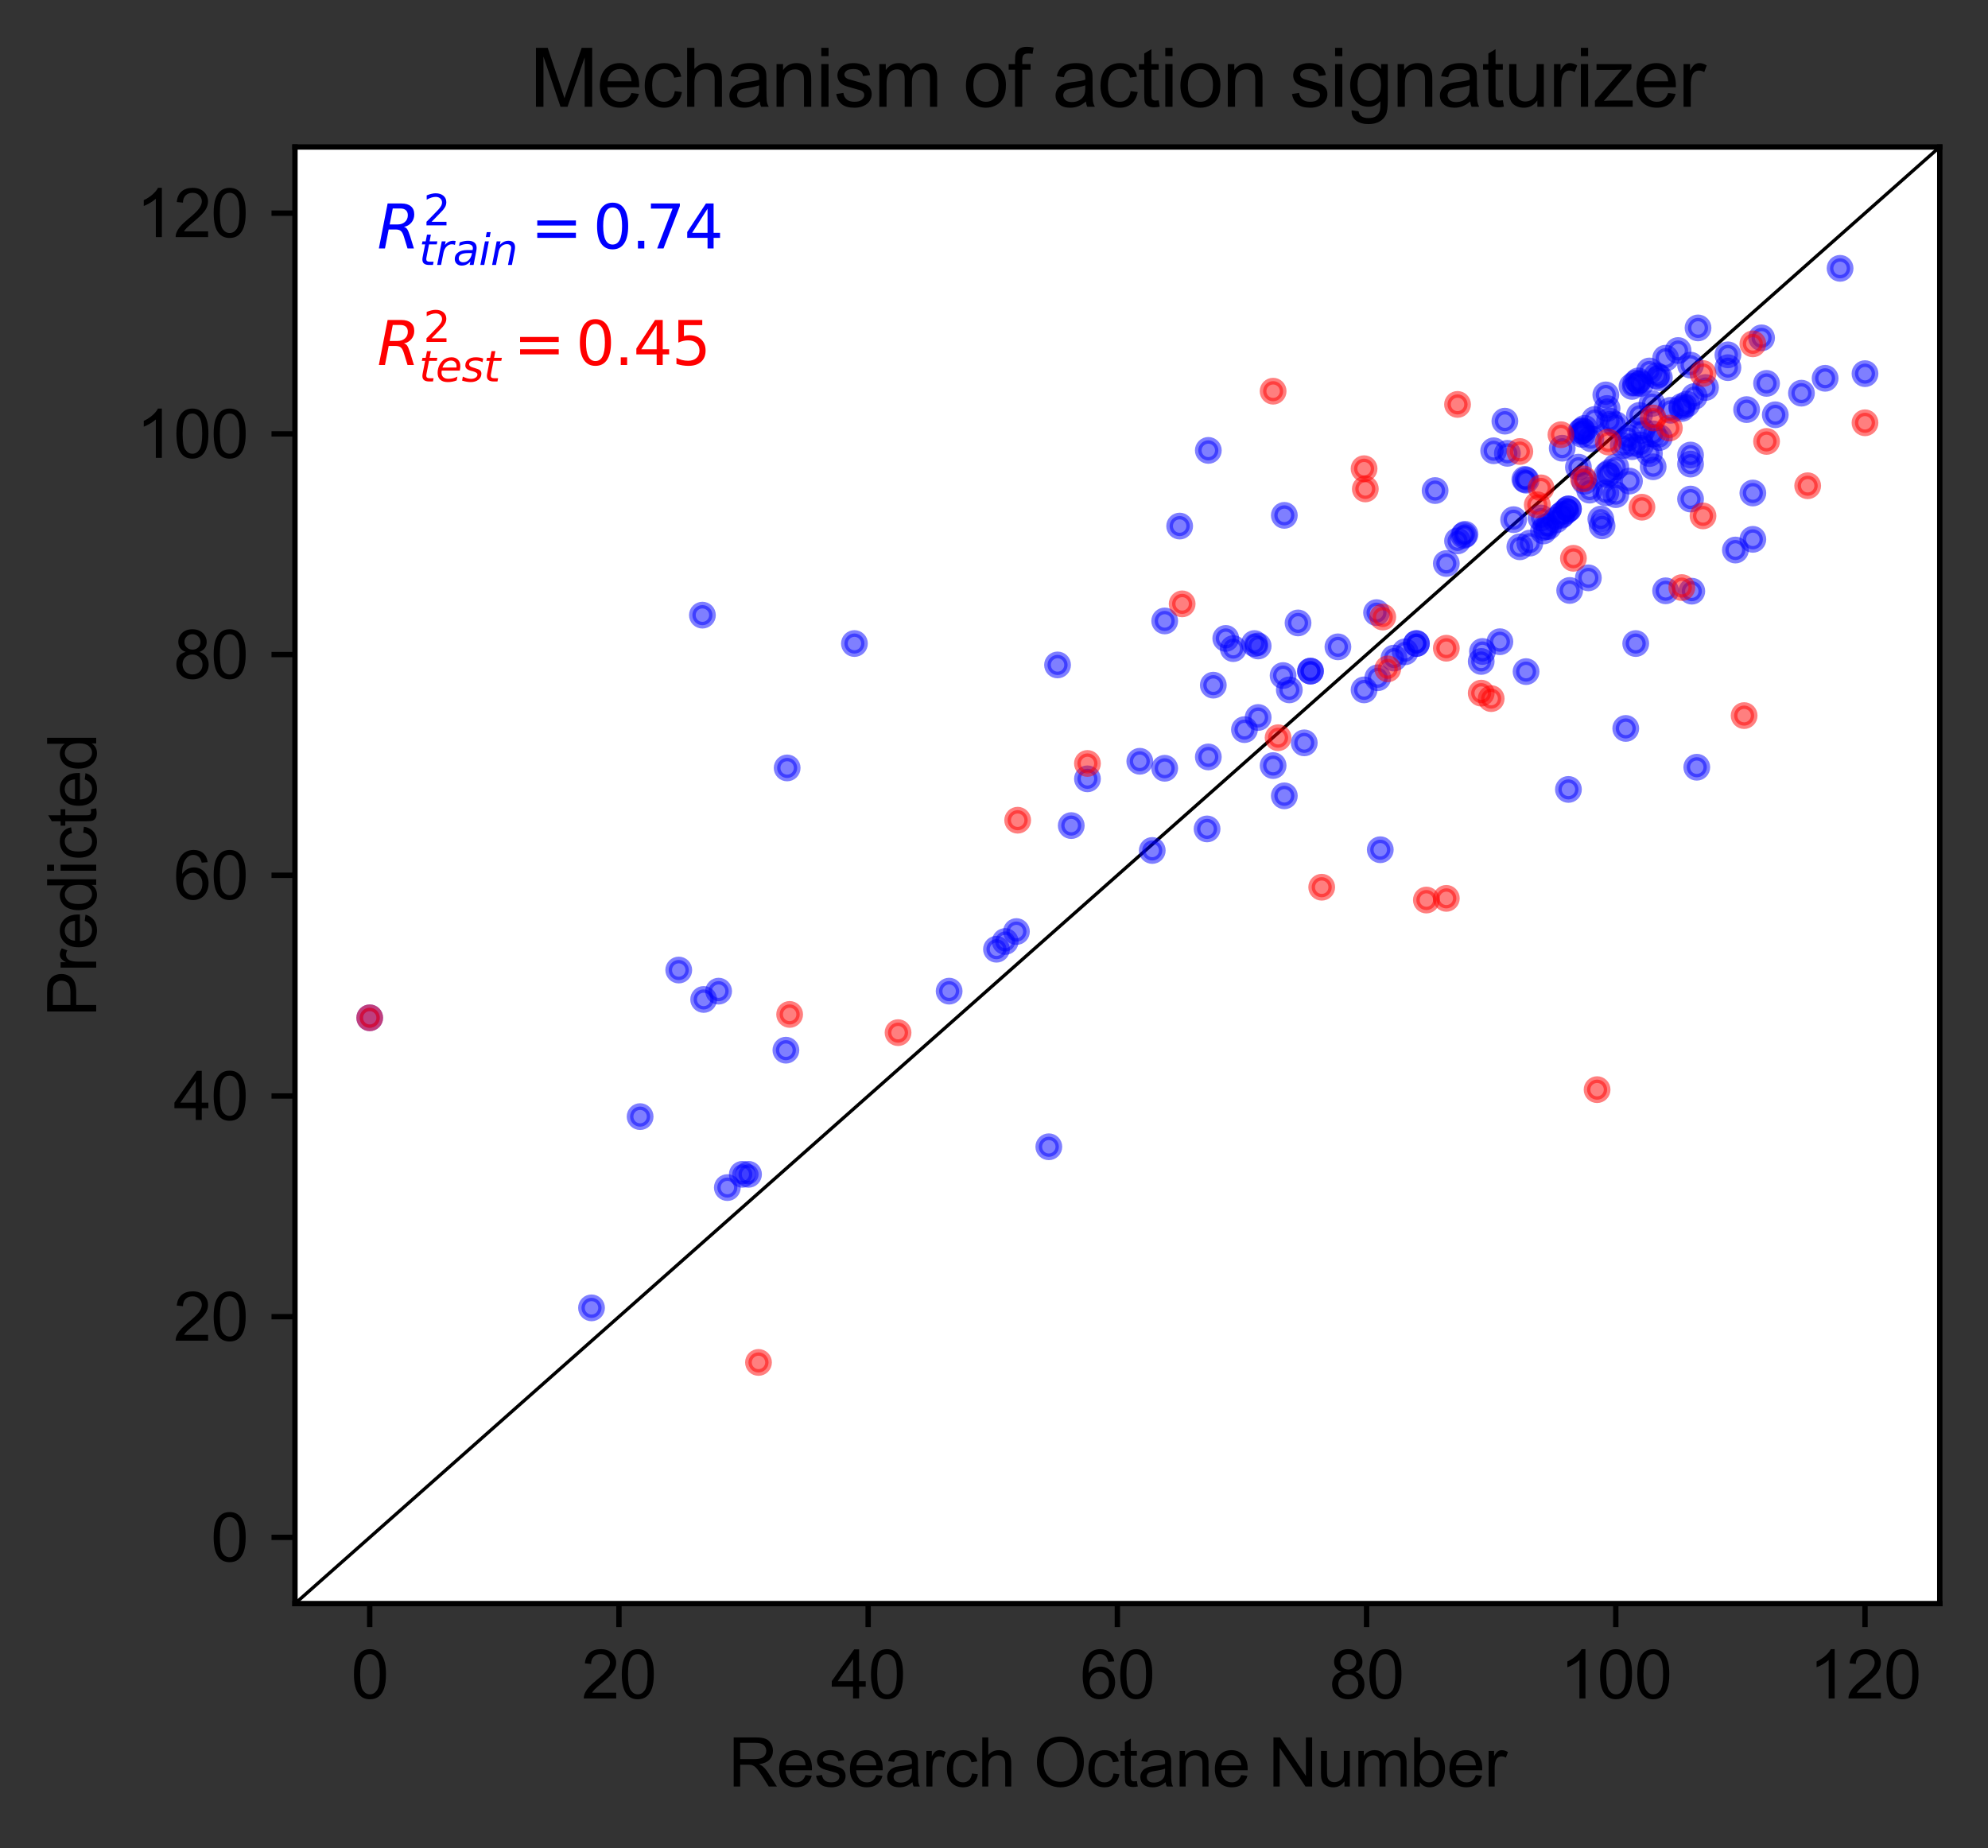 <?xml version="1.0" encoding="utf-8" standalone="no"?>
<!DOCTYPE svg PUBLIC "-//W3C//DTD SVG 1.1//EN"
  "http://www.w3.org/Graphics/SVG/1.1/DTD/svg11.dtd">
<svg height="275.866pt" version="1.1" viewBox="0 0 296.748 275.866" width="296.748pt" xmlns="http://www.w3.org/2000/svg" xmlns:xlink="http://www.w3.org/1999/xlink">
 <rect x="0" y="0" width="296.748" height="275.866" fill="#333333" stroke="none"/>
 <defs>
  <style type="text/css">*{stroke-linecap:butt;stroke-linejoin:round;}</style>
 </defs>
 <g id="figure_1">
  <g id="patch_1">
   <path d="M 0 275.866 
L 296.748 275.866 
L 296.748 0 
L 0 0 
z
" style="fill:none;"/>
  </g>
  <g id="axes_1">
   <g id="patch_2">
    <path d="M 44.028 239.376 
L 289.548 239.376 
L 289.548 21.936 
L 44.028 21.936 
z
" style="fill:#ffffff;"/>
   </g>
   <g id="matplotlib.axis_1">
    <g id="xtick_1">
     <g id="line2d_1">
      <defs>
       <path d="M 0 0 
L 0 3.5 
" id="mc4f74ea722" style="stroke:#000000;stroke-width:0.8;"/>
      </defs>
      <g>
       <use style="stroke:#000000;stroke-width:0.8;" x="55.188" xlink:href="#mc4f74ea722" y="239.376"/>
      </g>
     </g>
     <g id="text_1">
      <!-- 0 -->
      <g transform="translate(52.408 253.533)scale(0.1 -0.1)">
       <defs>
        <path d="M 266 2259 
Q 266 3072 433 3567 
Q 600 4063 929 4331 
Q 1259 4600 1759 4600 
Q 2128 4600 2406 4451 
Q 2684 4303 2865 4023 
Q 3047 3744 3150 3342 
Q 3253 2941 3253 2259 
Q 3253 1453 3087 958 
Q 2922 463 2592 192 
Q 2263 -78 1759 -78 
Q 1097 -78 719 397 
Q 266 969 266 2259 
z
M 844 2259 
Q 844 1131 1108 757 
Q 1372 384 1759 384 
Q 2147 384 2411 759 
Q 2675 1134 2675 2259 
Q 2675 3391 2411 3762 
Q 2147 4134 1753 4134 
Q 1366 4134 1134 3806 
Q 844 3388 844 2259 
z
" id="ArialMT-30" transform="scale(0.016)"/>
       </defs>
       <use xlink:href="#ArialMT-30"/>
      </g>
     </g>
    </g>
    <g id="xtick_2">
     <g id="line2d_2">
      <g>
       <use style="stroke:#000000;stroke-width:0.8;" x="92.388" xlink:href="#mc4f74ea722" y="239.376"/>
      </g>
     </g>
     <g id="text_2">
      <!-- 20 -->
      <g transform="translate(86.827 253.533)scale(0.1 -0.1)">
       <defs>
        <path d="M 3222 541 
L 3222 0 
L 194 0 
Q 188 203 259 391 
Q 375 700 629 1000 
Q 884 1300 1366 1694 
Q 2113 2306 2375 2664 
Q 2638 3022 2638 3341 
Q 2638 3675 2398 3904 
Q 2159 4134 1775 4134 
Q 1369 4134 1125 3890 
Q 881 3647 878 3216 
L 300 3275 
Q 359 3922 746 4261 
Q 1134 4600 1788 4600 
Q 2447 4600 2831 4234 
Q 3216 3869 3216 3328 
Q 3216 3053 3103 2787 
Q 2991 2522 2730 2228 
Q 2469 1934 1863 1422 
Q 1356 997 1212 845 
Q 1069 694 975 541 
L 3222 541 
z
" id="ArialMT-32" transform="scale(0.016)"/>
       </defs>
       <use xlink:href="#ArialMT-32"/>
       <use x="55.615" xlink:href="#ArialMT-30"/>
      </g>
     </g>
    </g>
    <g id="xtick_3">
     <g id="line2d_3">
      <g>
       <use style="stroke:#000000;stroke-width:0.8;" x="129.588" xlink:href="#mc4f74ea722" y="239.376"/>
      </g>
     </g>
     <g id="text_3">
      <!-- 40 -->
      <g transform="translate(124.027 253.533)scale(0.1 -0.1)">
       <defs>
        <path d="M 2069 0 
L 2069 1097 
L 81 1097 
L 81 1613 
L 2172 4581 
L 2631 4581 
L 2631 1613 
L 3250 1613 
L 3250 1097 
L 2631 1097 
L 2631 0 
L 2069 0 
z
M 2069 1613 
L 2069 3678 
L 634 1613 
L 2069 1613 
z
" id="ArialMT-34" transform="scale(0.016)"/>
       </defs>
       <use xlink:href="#ArialMT-34"/>
       <use x="55.615" xlink:href="#ArialMT-30"/>
      </g>
     </g>
    </g>
    <g id="xtick_4">
     <g id="line2d_4">
      <g>
       <use style="stroke:#000000;stroke-width:0.8;" x="166.788" xlink:href="#mc4f74ea722" y="239.376"/>
      </g>
     </g>
     <g id="text_4">
      <!-- 60 -->
      <g transform="translate(161.227 253.533)scale(0.1 -0.1)">
       <defs>
        <path d="M 3184 3459 
L 2625 3416 
Q 2550 3747 2413 3897 
Q 2184 4138 1850 4138 
Q 1581 4138 1378 3988 
Q 1113 3794 959 3422 
Q 806 3050 800 2363 
Q 1003 2672 1297 2822 
Q 1591 2972 1913 2972 
Q 2475 2972 2870 2558 
Q 3266 2144 3266 1488 
Q 3266 1056 3080 686 
Q 2894 316 2569 119 
Q 2244 -78 1831 -78 
Q 1128 -78 684 439 
Q 241 956 241 2144 
Q 241 3472 731 4075 
Q 1159 4600 1884 4600 
Q 2425 4600 2770 4297 
Q 3116 3994 3184 3459 
z
M 888 1484 
Q 888 1194 1011 928 
Q 1134 663 1356 523 
Q 1578 384 1822 384 
Q 2178 384 2434 671 
Q 2691 959 2691 1453 
Q 2691 1928 2437 2201 
Q 2184 2475 1800 2475 
Q 1419 2475 1153 2201 
Q 888 1928 888 1484 
z
" id="ArialMT-36" transform="scale(0.016)"/>
       </defs>
       <use xlink:href="#ArialMT-36"/>
       <use x="55.615" xlink:href="#ArialMT-30"/>
      </g>
     </g>
    </g>
    <g id="xtick_5">
     <g id="line2d_5">
      <g>
       <use style="stroke:#000000;stroke-width:0.8;" x="203.988" xlink:href="#mc4f74ea722" y="239.376"/>
      </g>
     </g>
     <g id="text_5">
      <!-- 80 -->
      <g transform="translate(198.427 253.533)scale(0.1 -0.1)">
       <defs>
        <path d="M 1131 2484 
Q 781 2613 612 2850 
Q 444 3088 444 3419 
Q 444 3919 803 4259 
Q 1163 4600 1759 4600 
Q 2359 4600 2725 4251 
Q 3091 3903 3091 3403 
Q 3091 3084 2923 2848 
Q 2756 2613 2416 2484 
Q 2838 2347 3058 2040 
Q 3278 1734 3278 1309 
Q 3278 722 2862 322 
Q 2447 -78 1769 -78 
Q 1091 -78 675 323 
Q 259 725 259 1325 
Q 259 1772 486 2073 
Q 713 2375 1131 2484 
z
M 1019 3438 
Q 1019 3113 1228 2906 
Q 1438 2700 1772 2700 
Q 2097 2700 2305 2904 
Q 2513 3109 2513 3406 
Q 2513 3716 2298 3927 
Q 2084 4138 1766 4138 
Q 1444 4138 1231 3931 
Q 1019 3725 1019 3438 
z
M 838 1322 
Q 838 1081 952 856 
Q 1066 631 1291 507 
Q 1516 384 1775 384 
Q 2178 384 2440 643 
Q 2703 903 2703 1303 
Q 2703 1709 2433 1975 
Q 2163 2241 1756 2241 
Q 1359 2241 1098 1978 
Q 838 1716 838 1322 
z
" id="ArialMT-38" transform="scale(0.016)"/>
       </defs>
       <use xlink:href="#ArialMT-38"/>
       <use x="55.615" xlink:href="#ArialMT-30"/>
      </g>
     </g>
    </g>
    <g id="xtick_6">
     <g id="line2d_6">
      <g>
       <use style="stroke:#000000;stroke-width:0.8;" x="241.188" xlink:href="#mc4f74ea722" y="239.376"/>
      </g>
     </g>
     <g id="text_6">
      <!-- 100 -->
      <g transform="translate(232.847 253.533)scale(0.1 -0.1)">
       <defs>
        <path d="M 2384 0 
L 1822 0 
L 1822 3584 
Q 1619 3391 1289 3197 
Q 959 3003 697 2906 
L 697 3450 
Q 1169 3672 1522 3987 
Q 1875 4303 2022 4600 
L 2384 4600 
L 2384 0 
z
" id="ArialMT-31" transform="scale(0.016)"/>
       </defs>
       <use xlink:href="#ArialMT-31"/>
       <use x="55.615" xlink:href="#ArialMT-30"/>
       <use x="111.23" xlink:href="#ArialMT-30"/>
      </g>
     </g>
    </g>
    <g id="xtick_7">
     <g id="line2d_7">
      <g>
       <use style="stroke:#000000;stroke-width:0.8;" x="278.388" xlink:href="#mc4f74ea722" y="239.376"/>
      </g>
     </g>
     <g id="text_7">
      <!-- 120 -->
      <g transform="translate(270.047 253.533)scale(0.1 -0.1)">
       <use xlink:href="#ArialMT-31"/>
       <use x="55.615" xlink:href="#ArialMT-32"/>
       <use x="111.23" xlink:href="#ArialMT-30"/>
      </g>
     </g>
    </g>
    <g id="text_8">
     <!-- Research Octane Number -->
     <g transform="translate(108.711 266.679)scale(0.1 -0.1)">
      <defs>
       <path d="M 503 0 
L 503 4581 
L 2534 4581 
Q 3147 4581 3465 4457 
Q 3784 4334 3975 4021 
Q 4166 3709 4166 3331 
Q 4166 2844 3850 2509 
Q 3534 2175 2875 2084 
Q 3116 1969 3241 1856 
Q 3506 1613 3744 1247 
L 4541 0 
L 3778 0 
L 3172 953 
Q 2906 1366 2734 1584 
Q 2563 1803 2427 1890 
Q 2291 1978 2150 2013 
Q 2047 2034 1813 2034 
L 1109 2034 
L 1109 0 
L 503 0 
z
M 1109 2559 
L 2413 2559 
Q 2828 2559 3062 2645 
Q 3297 2731 3419 2920 
Q 3541 3109 3541 3331 
Q 3541 3656 3305 3865 
Q 3069 4075 2559 4075 
L 1109 4075 
L 1109 2559 
z
" id="ArialMT-52" transform="scale(0.016)"/>
       <path d="M 2694 1069 
L 3275 997 
Q 3138 488 2766 206 
Q 2394 -75 1816 -75 
Q 1088 -75 661 373 
Q 234 822 234 1631 
Q 234 2469 665 2931 
Q 1097 3394 1784 3394 
Q 2450 3394 2872 2941 
Q 3294 2488 3294 1666 
Q 3294 1616 3291 1516 
L 816 1516 
Q 847 969 1125 678 
Q 1403 388 1819 388 
Q 2128 388 2347 550 
Q 2566 713 2694 1069 
z
M 847 1978 
L 2700 1978 
Q 2663 2397 2488 2606 
Q 2219 2931 1791 2931 
Q 1403 2931 1139 2672 
Q 875 2413 847 1978 
z
" id="ArialMT-65" transform="scale(0.016)"/>
       <path d="M 197 991 
L 753 1078 
Q 800 744 1014 566 
Q 1228 388 1613 388 
Q 2000 388 2187 545 
Q 2375 703 2375 916 
Q 2375 1106 2209 1216 
Q 2094 1291 1634 1406 
Q 1016 1563 777 1677 
Q 538 1791 414 1992 
Q 291 2194 291 2438 
Q 291 2659 392 2848 
Q 494 3038 669 3163 
Q 800 3259 1026 3326 
Q 1253 3394 1513 3394 
Q 1903 3394 2198 3281 
Q 2494 3169 2634 2976 
Q 2775 2784 2828 2463 
L 2278 2388 
Q 2241 2644 2061 2787 
Q 1881 2931 1553 2931 
Q 1166 2931 1000 2803 
Q 834 2675 834 2503 
Q 834 2394 903 2306 
Q 972 2216 1119 2156 
Q 1203 2125 1616 2013 
Q 2213 1853 2448 1751 
Q 2684 1650 2818 1456 
Q 2953 1263 2953 975 
Q 2953 694 2789 445 
Q 2625 197 2315 61 
Q 2006 -75 1616 -75 
Q 969 -75 630 194 
Q 291 463 197 991 
z
" id="ArialMT-73" transform="scale(0.016)"/>
       <path d="M 2588 409 
Q 2275 144 1986 34 
Q 1697 -75 1366 -75 
Q 819 -75 525 192 
Q 231 459 231 875 
Q 231 1119 342 1320 
Q 453 1522 633 1644 
Q 813 1766 1038 1828 
Q 1203 1872 1538 1913 
Q 2219 1994 2541 2106 
Q 2544 2222 2544 2253 
Q 2544 2597 2384 2738 
Q 2169 2928 1744 2928 
Q 1347 2928 1158 2789 
Q 969 2650 878 2297 
L 328 2372 
Q 403 2725 575 2942 
Q 747 3159 1072 3276 
Q 1397 3394 1825 3394 
Q 2250 3394 2515 3294 
Q 2781 3194 2906 3042 
Q 3031 2891 3081 2659 
Q 3109 2516 3109 2141 
L 3109 1391 
Q 3109 606 3145 398 
Q 3181 191 3288 0 
L 2700 0 
Q 2613 175 2588 409 
z
M 2541 1666 
Q 2234 1541 1622 1453 
Q 1275 1403 1131 1340 
Q 988 1278 909 1158 
Q 831 1038 831 891 
Q 831 666 1001 516 
Q 1172 366 1500 366 
Q 1825 366 2078 508 
Q 2331 650 2450 897 
Q 2541 1088 2541 1459 
L 2541 1666 
z
" id="ArialMT-61" transform="scale(0.016)"/>
       <path d="M 416 0 
L 416 3319 
L 922 3319 
L 922 2816 
Q 1116 3169 1280 3281 
Q 1444 3394 1641 3394 
Q 1925 3394 2219 3213 
L 2025 2691 
Q 1819 2813 1613 2813 
Q 1428 2813 1281 2702 
Q 1134 2591 1072 2394 
Q 978 2094 978 1738 
L 978 0 
L 416 0 
z
" id="ArialMT-72" transform="scale(0.016)"/>
       <path d="M 2588 1216 
L 3141 1144 
Q 3050 572 2676 248 
Q 2303 -75 1759 -75 
Q 1078 -75 664 370 
Q 250 816 250 1647 
Q 250 2184 428 2587 
Q 606 2991 970 3192 
Q 1334 3394 1763 3394 
Q 2303 3394 2647 3120 
Q 2991 2847 3088 2344 
L 2541 2259 
Q 2463 2594 2264 2762 
Q 2066 2931 1784 2931 
Q 1359 2931 1093 2626 
Q 828 2322 828 1663 
Q 828 994 1084 691 
Q 1341 388 1753 388 
Q 2084 388 2306 591 
Q 2528 794 2588 1216 
z
" id="ArialMT-63" transform="scale(0.016)"/>
       <path d="M 422 0 
L 422 4581 
L 984 4581 
L 984 2938 
Q 1378 3394 1978 3394 
Q 2347 3394 2619 3248 
Q 2891 3103 3008 2847 
Q 3125 2591 3125 2103 
L 3125 0 
L 2563 0 
L 2563 2103 
Q 2563 2525 2380 2717 
Q 2197 2909 1863 2909 
Q 1613 2909 1392 2779 
Q 1172 2650 1078 2428 
Q 984 2206 984 1816 
L 984 0 
L 422 0 
z
" id="ArialMT-68" transform="scale(0.016)"/>
       <path id="ArialMT-20" transform="scale(0.016)"/>
       <path d="M 309 2231 
Q 309 3372 921 4017 
Q 1534 4663 2503 4663 
Q 3138 4663 3647 4359 
Q 4156 4056 4423 3514 
Q 4691 2972 4691 2284 
Q 4691 1588 4409 1038 
Q 4128 488 3612 205 
Q 3097 -78 2500 -78 
Q 1853 -78 1343 234 
Q 834 547 571 1087 
Q 309 1628 309 2231 
z
M 934 2222 
Q 934 1394 1379 917 
Q 1825 441 2497 441 
Q 3181 441 3623 922 
Q 4066 1403 4066 2288 
Q 4066 2847 3877 3264 
Q 3688 3681 3323 3911 
Q 2959 4141 2506 4141 
Q 1863 4141 1398 3698 
Q 934 3256 934 2222 
z
" id="ArialMT-4f" transform="scale(0.016)"/>
       <path d="M 1650 503 
L 1731 6 
Q 1494 -44 1306 -44 
Q 1000 -44 831 53 
Q 663 150 594 308 
Q 525 466 525 972 
L 525 2881 
L 113 2881 
L 113 3319 
L 525 3319 
L 525 4141 
L 1084 4478 
L 1084 3319 
L 1650 3319 
L 1650 2881 
L 1084 2881 
L 1084 941 
Q 1084 700 1114 631 
Q 1144 563 1211 522 
Q 1278 481 1403 481 
Q 1497 481 1650 503 
z
" id="ArialMT-74" transform="scale(0.016)"/>
       <path d="M 422 0 
L 422 3319 
L 928 3319 
L 928 2847 
Q 1294 3394 1984 3394 
Q 2284 3394 2536 3286 
Q 2788 3178 2913 3003 
Q 3038 2828 3088 2588 
Q 3119 2431 3119 2041 
L 3119 0 
L 2556 0 
L 2556 2019 
Q 2556 2363 2490 2533 
Q 2425 2703 2258 2804 
Q 2091 2906 1866 2906 
Q 1506 2906 1245 2678 
Q 984 2450 984 1813 
L 984 0 
L 422 0 
z
" id="ArialMT-6e" transform="scale(0.016)"/>
       <path d="M 488 0 
L 488 4581 
L 1109 4581 
L 3516 984 
L 3516 4581 
L 4097 4581 
L 4097 0 
L 3475 0 
L 1069 3600 
L 1069 0 
L 488 0 
z
" id="ArialMT-4e" transform="scale(0.016)"/>
       <path d="M 2597 0 
L 2597 488 
Q 2209 -75 1544 -75 
Q 1250 -75 995 37 
Q 741 150 617 320 
Q 494 491 444 738 
Q 409 903 409 1263 
L 409 3319 
L 972 3319 
L 972 1478 
Q 972 1038 1006 884 
Q 1059 663 1231 536 
Q 1403 409 1656 409 
Q 1909 409 2131 539 
Q 2353 669 2445 892 
Q 2538 1116 2538 1541 
L 2538 3319 
L 3100 3319 
L 3100 0 
L 2597 0 
z
" id="ArialMT-75" transform="scale(0.016)"/>
       <path d="M 422 0 
L 422 3319 
L 925 3319 
L 925 2853 
Q 1081 3097 1340 3245 
Q 1600 3394 1931 3394 
Q 2300 3394 2536 3241 
Q 2772 3088 2869 2813 
Q 3263 3394 3894 3394 
Q 4388 3394 4653 3120 
Q 4919 2847 4919 2278 
L 4919 0 
L 4359 0 
L 4359 2091 
Q 4359 2428 4304 2576 
Q 4250 2725 4106 2815 
Q 3963 2906 3769 2906 
Q 3419 2906 3187 2673 
Q 2956 2441 2956 1928 
L 2956 0 
L 2394 0 
L 2394 2156 
Q 2394 2531 2256 2718 
Q 2119 2906 1806 2906 
Q 1569 2906 1367 2781 
Q 1166 2656 1075 2415 
Q 984 2175 984 1722 
L 984 0 
L 422 0 
z
" id="ArialMT-6d" transform="scale(0.016)"/>
       <path d="M 941 0 
L 419 0 
L 419 4581 
L 981 4581 
L 981 2947 
Q 1338 3394 1891 3394 
Q 2197 3394 2470 3270 
Q 2744 3147 2920 2923 
Q 3097 2700 3197 2384 
Q 3297 2069 3297 1709 
Q 3297 856 2875 390 
Q 2453 -75 1863 -75 
Q 1275 -75 941 416 
L 941 0 
z
M 934 1684 
Q 934 1088 1097 822 
Q 1363 388 1816 388 
Q 2184 388 2453 708 
Q 2722 1028 2722 1663 
Q 2722 2313 2464 2622 
Q 2206 2931 1841 2931 
Q 1472 2931 1203 2611 
Q 934 2291 934 1684 
z
" id="ArialMT-62" transform="scale(0.016)"/>
      </defs>
      <use xlink:href="#ArialMT-52"/>
      <use x="72.217" xlink:href="#ArialMT-65"/>
      <use x="127.832" xlink:href="#ArialMT-73"/>
      <use x="177.832" xlink:href="#ArialMT-65"/>
      <use x="233.447" xlink:href="#ArialMT-61"/>
      <use x="289.062" xlink:href="#ArialMT-72"/>
      <use x="322.363" xlink:href="#ArialMT-63"/>
      <use x="372.363" xlink:href="#ArialMT-68"/>
      <use x="427.979" xlink:href="#ArialMT-20"/>
      <use x="455.762" xlink:href="#ArialMT-4f"/>
      <use x="533.545" xlink:href="#ArialMT-63"/>
      <use x="583.545" xlink:href="#ArialMT-74"/>
      <use x="611.328" xlink:href="#ArialMT-61"/>
      <use x="666.943" xlink:href="#ArialMT-6e"/>
      <use x="722.559" xlink:href="#ArialMT-65"/>
      <use x="778.174" xlink:href="#ArialMT-20"/>
      <use x="805.957" xlink:href="#ArialMT-4e"/>
      <use x="878.174" xlink:href="#ArialMT-75"/>
      <use x="933.789" xlink:href="#ArialMT-6d"/>
      <use x="1017.09" xlink:href="#ArialMT-62"/>
      <use x="1072.705" xlink:href="#ArialMT-65"/>
      <use x="1128.32" xlink:href="#ArialMT-72"/>
     </g>
    </g>
   </g>
   <g id="matplotlib.axis_2">
    <g id="ytick_1">
     <g id="line2d_8">
      <defs>
       <path d="M 0 0 
L -3.5 0 
" id="m045213da40" style="stroke:#000000;stroke-width:0.8;"/>
      </defs>
      <g>
       <use style="stroke:#000000;stroke-width:0.8;" x="44.028" xlink:href="#m045213da40" y="229.492"/>
      </g>
     </g>
     <g id="text_9">
      <!-- 0 -->
      <g transform="translate(31.467 233.071)scale(0.1 -0.1)">
       <use xlink:href="#ArialMT-30"/>
      </g>
     </g>
    </g>
    <g id="ytick_2">
     <g id="line2d_9">
      <g>
       <use style="stroke:#000000;stroke-width:0.8;" x="44.028" xlink:href="#m045213da40" y="196.547"/>
      </g>
     </g>
     <g id="text_10">
      <!-- 20 -->
      <g transform="translate(25.906 200.125)scale(0.1 -0.1)">
       <use xlink:href="#ArialMT-32"/>
       <use x="55.615" xlink:href="#ArialMT-30"/>
      </g>
     </g>
    </g>
    <g id="ytick_3">
     <g id="line2d_10">
      <g>
       <use style="stroke:#000000;stroke-width:0.8;" x="44.028" xlink:href="#m045213da40" y="163.601"/>
      </g>
     </g>
     <g id="text_11">
      <!-- 40 -->
      <g transform="translate(25.906 167.18)scale(0.1 -0.1)">
       <use xlink:href="#ArialMT-34"/>
       <use x="55.615" xlink:href="#ArialMT-30"/>
      </g>
     </g>
    </g>
    <g id="ytick_4">
     <g id="line2d_11">
      <g>
       <use style="stroke:#000000;stroke-width:0.8;" x="44.028" xlink:href="#m045213da40" y="130.656"/>
      </g>
     </g>
     <g id="text_12">
      <!-- 60 -->
      <g transform="translate(25.906 134.235)scale(0.1 -0.1)">
       <use xlink:href="#ArialMT-36"/>
       <use x="55.615" xlink:href="#ArialMT-30"/>
      </g>
     </g>
    </g>
    <g id="ytick_5">
     <g id="line2d_12">
      <g>
       <use style="stroke:#000000;stroke-width:0.8;" x="44.028" xlink:href="#m045213da40" y="97.71"/>
      </g>
     </g>
     <g id="text_13">
      <!-- 80 -->
      <g transform="translate(25.906 101.289)scale(0.1 -0.1)">
       <use xlink:href="#ArialMT-38"/>
       <use x="55.615" xlink:href="#ArialMT-30"/>
      </g>
     </g>
    </g>
    <g id="ytick_6">
     <g id="line2d_13">
      <g>
       <use style="stroke:#000000;stroke-width:0.8;" x="44.028" xlink:href="#m045213da40" y="64.765"/>
      </g>
     </g>
     <g id="text_14">
      <!-- 100 -->
      <g transform="translate(20.345 68.344)scale(0.1 -0.1)">
       <use xlink:href="#ArialMT-31"/>
       <use x="55.615" xlink:href="#ArialMT-30"/>
       <use x="111.23" xlink:href="#ArialMT-30"/>
      </g>
     </g>
    </g>
    <g id="ytick_7">
     <g id="line2d_14">
      <g>
       <use style="stroke:#000000;stroke-width:0.8;" x="44.028" xlink:href="#m045213da40" y="31.819"/>
      </g>
     </g>
     <g id="text_15">
      <!-- 120 -->
      <g transform="translate(20.345 35.398)scale(0.1 -0.1)">
       <use xlink:href="#ArialMT-31"/>
       <use x="55.615" xlink:href="#ArialMT-32"/>
       <use x="111.23" xlink:href="#ArialMT-30"/>
      </g>
     </g>
    </g>
    <g id="text_16">
     <!-- Predicted -->
     <g transform="translate(14.358 151.778)rotate(-90)scale(0.1 -0.1)">
      <defs>
       <path d="M 494 0 
L 494 4581 
L 2222 4581 
Q 2678 4581 2919 4538 
Q 3256 4481 3484 4323 
Q 3713 4166 3852 3881 
Q 3991 3597 3991 3256 
Q 3991 2672 3619 2267 
Q 3247 1863 2275 1863 
L 1100 1863 
L 1100 0 
L 494 0 
z
M 1100 2403 
L 2284 2403 
Q 2872 2403 3119 2622 
Q 3366 2841 3366 3238 
Q 3366 3525 3220 3729 
Q 3075 3934 2838 4000 
Q 2684 4041 2272 4041 
L 1100 4041 
L 1100 2403 
z
" id="ArialMT-50" transform="scale(0.016)"/>
       <path d="M 2575 0 
L 2575 419 
Q 2259 -75 1647 -75 
Q 1250 -75 917 144 
Q 584 363 401 755 
Q 219 1147 219 1656 
Q 219 2153 384 2558 
Q 550 2963 881 3178 
Q 1213 3394 1622 3394 
Q 1922 3394 2156 3267 
Q 2391 3141 2538 2938 
L 2538 4581 
L 3097 4581 
L 3097 0 
L 2575 0 
z
M 797 1656 
Q 797 1019 1065 703 
Q 1334 388 1700 388 
Q 2069 388 2326 689 
Q 2584 991 2584 1609 
Q 2584 2291 2321 2609 
Q 2059 2928 1675 2928 
Q 1300 2928 1048 2622 
Q 797 2316 797 1656 
z
" id="ArialMT-64" transform="scale(0.016)"/>
       <path d="M 425 3934 
L 425 4581 
L 988 4581 
L 988 3934 
L 425 3934 
z
M 425 0 
L 425 3319 
L 988 3319 
L 988 0 
L 425 0 
z
" id="ArialMT-69" transform="scale(0.016)"/>
      </defs>
      <use xlink:href="#ArialMT-50"/>
      <use x="66.699" xlink:href="#ArialMT-72"/>
      <use x="100" xlink:href="#ArialMT-65"/>
      <use x="155.615" xlink:href="#ArialMT-64"/>
      <use x="211.23" xlink:href="#ArialMT-69"/>
      <use x="233.447" xlink:href="#ArialMT-63"/>
      <use x="283.447" xlink:href="#ArialMT-74"/>
      <use x="311.23" xlink:href="#ArialMT-65"/>
      <use x="366.846" xlink:href="#ArialMT-64"/>
     </g>
    </g>
   </g>
   <g id="line2d_15">
    <path clip-path="url(#p5ce091b0b2)" d="M 44.028 239.376 
L 289.548 21.936 
" style="fill:none;stroke:#000000;stroke-linecap:square;stroke-width:0.5;"/>
   </g>
   <g id="line2d_16">
    <defs>
     <path d="M 0 1.5 
C 0.398 1.5 0.779 1.342 1.061 1.061 
C 1.342 0.779 1.5 0.398 1.5 0 
C 1.5 -0.398 1.342 -0.779 1.061 -1.061 
C 0.779 -1.342 0.398 -1.5 0 -1.5 
C -0.398 -1.5 -0.779 -1.342 -1.061 -1.061 
C -1.342 -0.779 -1.5 -0.398 -1.5 0 
C -1.5 0.398 -1.342 0.779 -1.061 1.061 
C -0.779 1.342 -0.398 1.5 0 1.5 
z
" id="mefc6a28f47" style="stroke:#0000ff;stroke-opacity:0.5;"/>
    </defs>
    <g clip-path="url(#p5ce091b0b2)">
     <use style="fill:#0000ff;fill-opacity:0.5;stroke:#0000ff;stroke-opacity:0.5;" x="127.542" xlink:href="#mefc6a28f47" y="96.063"/>
     <use style="fill:#0000ff;fill-opacity:0.5;stroke:#0000ff;stroke-opacity:0.5;" x="237.282" xlink:href="#mefc6a28f47" y="73.166"/>
     <use style="fill:#0000ff;fill-opacity:0.5;stroke:#0000ff;stroke-opacity:0.5;" x="182.97" xlink:href="#mefc6a28f47" y="95.298"/>
     <use style="fill:#0000ff;fill-opacity:0.5;stroke:#0000ff;stroke-opacity:0.5;" x="223.89" xlink:href="#mefc6a28f47" y="95.792"/>
     <use style="fill:#0000ff;fill-opacity:0.5;stroke:#0000ff;stroke-opacity:0.5;" x="239.142" xlink:href="#mefc6a28f47" y="78.497"/>
     <use style="fill:#0000ff;fill-opacity:0.5;stroke:#0000ff;stroke-opacity:0.5;" x="217.566" xlink:href="#mefc6a28f47" y="80.743"/>
     <use style="fill:#0000ff;fill-opacity:0.5;stroke:#0000ff;stroke-opacity:0.5;" x="246.768" xlink:href="#mefc6a28f47" y="69.675"/>
     <use style="fill:#0000ff;fill-opacity:0.5;stroke:#0000ff;stroke-opacity:0.5;" x="171.996" xlink:href="#mefc6a28f47" y="126.953"/>
     <use style="fill:#0000ff;fill-opacity:0.5;stroke:#0000ff;stroke-opacity:0.5;" x="257.928" xlink:href="#mefc6a28f47" y="54.88"/>
     <use style="fill:#0000ff;fill-opacity:0.5;stroke:#0000ff;stroke-opacity:0.5;" x="209.754" xlink:href="#mefc6a28f47" y="97.293"/>
     <use style="fill:#0000ff;fill-opacity:0.5;stroke:#0000ff;stroke-opacity:0.5;" x="173.856" xlink:href="#mefc6a28f47" y="92.69"/>
     <use style="fill:#0000ff;fill-opacity:0.5;stroke:#0000ff;stroke-opacity:0.5;" x="239.886" xlink:href="#mefc6a28f47" y="60.975"/>
     <use style="fill:#0000ff;fill-opacity:0.5;stroke:#0000ff;stroke-opacity:0.5;" x="88.296" xlink:href="#mefc6a28f47" y="195.229"/>
     <use style="fill:#0000ff;fill-opacity:0.5;stroke:#0000ff;stroke-opacity:0.5;" x="233.19" xlink:href="#mefc6a28f47" y="76.79"/>
     <use style="fill:#0000ff;fill-opacity:0.5;stroke:#0000ff;stroke-opacity:0.5;" x="221.286" xlink:href="#mefc6a28f47" y="97.246"/>
     <use style="fill:#0000ff;fill-opacity:0.5;stroke:#0000ff;stroke-opacity:0.5;" x="263.694" xlink:href="#mefc6a28f47" y="57.229"/>
     <use style="fill:#0000ff;fill-opacity:0.5;stroke:#0000ff;stroke-opacity:0.5;" x="230.028" xlink:href="#mefc6a28f47" y="77.32"/>
     <use style="fill:#0000ff;fill-opacity:0.5;stroke:#0000ff;stroke-opacity:0.5;" x="278.388" xlink:href="#mefc6a28f47" y="55.776"/>
     <use style="fill:#0000ff;fill-opacity:0.5;stroke:#0000ff;stroke-opacity:0.5;" x="242.304" xlink:href="#mefc6a28f47" y="66.505"/>
     <use style="fill:#0000ff;fill-opacity:0.5;stroke:#0000ff;stroke-opacity:0.5;" x="191.526" xlink:href="#mefc6a28f47" y="100.843"/>
     <use style="fill:#0000ff;fill-opacity:0.5;stroke:#0000ff;stroke-opacity:0.5;" x="244.722" xlink:href="#mefc6a28f47" y="62.004"/>
     <use style="fill:#0000ff;fill-opacity:0.5;stroke:#0000ff;stroke-opacity:0.5;" x="272.436" xlink:href="#mefc6a28f47" y="56.469"/>
     <use style="fill:#0000ff;fill-opacity:0.5;stroke:#0000ff;stroke-opacity:0.5;" x="203.616" xlink:href="#mefc6a28f47" y="102.981"/>
     <use style="fill:#0000ff;fill-opacity:0.5;stroke:#0000ff;stroke-opacity:0.5;" x="252.348" xlink:href="#mefc6a28f47" y="67.925"/>
     <use style="fill:#0000ff;fill-opacity:0.5;stroke:#0000ff;stroke-opacity:0.5;" x="233.748" xlink:href="#mefc6a28f47" y="76.296"/>
     <use style="fill:#0000ff;fill-opacity:0.5;stroke:#0000ff;stroke-opacity:0.5;" x="241.188" xlink:href="#mefc6a28f47" y="63.39"/>
     <use style="fill:#0000ff;fill-opacity:0.5;stroke:#0000ff;stroke-opacity:0.5;" x="234.12" xlink:href="#mefc6a28f47" y="117.839"/>
     <use style="fill:#0000ff;fill-opacity:0.5;stroke:#0000ff;stroke-opacity:0.5;" x="247.698" xlink:href="#mefc6a28f47" y="65.314"/>
     <use style="fill:#0000ff;fill-opacity:0.5;stroke:#0000ff;stroke-opacity:0.5;" x="240.258" xlink:href="#mefc6a28f47" y="62.838"/>
     <use style="fill:#0000ff;fill-opacity:0.5;stroke:#0000ff;stroke-opacity:0.5;" x="141.678" xlink:href="#mefc6a28f47" y="147.952"/>
     <use style="fill:#0000ff;fill-opacity:0.5;stroke:#0000ff;stroke-opacity:0.5;" x="242.676" xlink:href="#mefc6a28f47" y="108.736"/>
     <use style="fill:#0000ff;fill-opacity:0.5;stroke:#0000ff;stroke-opacity:0.5;" x="252.348" xlink:href="#mefc6a28f47" y="54.503"/>
     <use style="fill:#0000ff;fill-opacity:0.5;stroke:#0000ff;stroke-opacity:0.5;" x="248.628" xlink:href="#mefc6a28f47" y="53.466"/>
     <use style="fill:#0000ff;fill-opacity:0.5;stroke:#0000ff;stroke-opacity:0.5;" x="233.19" xlink:href="#mefc6a28f47" y="66.906"/>
     <use style="fill:#0000ff;fill-opacity:0.5;stroke:#0000ff;stroke-opacity:0.5;" x="225.006" xlink:href="#mefc6a28f47" y="67.67"/>
     <use style="fill:#0000ff;fill-opacity:0.5;stroke:#0000ff;stroke-opacity:0.5;" x="235.608" xlink:href="#mefc6a28f47" y="69.736"/>
     <use style="fill:#0000ff;fill-opacity:0.5;stroke:#0000ff;stroke-opacity:0.5;" x="227.796" xlink:href="#mefc6a28f47" y="71.683"/>
     <use style="fill:#0000ff;fill-opacity:0.5;stroke:#0000ff;stroke-opacity:0.5;" x="236.538" xlink:href="#mefc6a28f47" y="71.841"/>
     <use style="fill:#0000ff;fill-opacity:0.5;stroke:#0000ff;stroke-opacity:0.5;" x="237.468" xlink:href="#mefc6a28f47" y="65.493"/>
     <use style="fill:#0000ff;fill-opacity:0.5;stroke:#0000ff;stroke-opacity:0.5;" x="253.464" xlink:href="#mefc6a28f47" y="48.95"/>
     <use style="fill:#0000ff;fill-opacity:0.5;stroke:#0000ff;stroke-opacity:0.5;" x="180.18" xlink:href="#mefc6a28f47" y="123.737"/>
     <use style="fill:#0000ff;fill-opacity:0.5;stroke:#0000ff;stroke-opacity:0.5;" x="195.618" xlink:href="#mefc6a28f47" y="100.182"/>
     <use style="fill:#0000ff;fill-opacity:0.5;stroke:#0000ff;stroke-opacity:0.5;" x="253.278" xlink:href="#mefc6a28f47" y="114.527"/>
     <use style="fill:#0000ff;fill-opacity:0.5;stroke:#0000ff;stroke-opacity:0.5;" x="239.7" xlink:href="#mefc6a28f47" y="58.947"/>
     <use style="fill:#0000ff;fill-opacity:0.5;stroke:#0000ff;stroke-opacity:0.5;" x="151.722" xlink:href="#mefc6a28f47" y="139.057"/>
     <use style="fill:#0000ff;fill-opacity:0.5;stroke:#0000ff;stroke-opacity:0.5;" x="104.85" xlink:href="#mefc6a28f47" y="91.825"/>
     <use style="fill:#0000ff;fill-opacity:0.5;stroke:#0000ff;stroke-opacity:0.5;" x="187.248" xlink:href="#mefc6a28f47" y="96.063"/>
     <use style="fill:#0000ff;fill-opacity:0.5;stroke:#0000ff;stroke-opacity:0.5;" x="241.188" xlink:href="#mefc6a28f47" y="69.706"/>
     <use style="fill:#0000ff;fill-opacity:0.5;stroke:#0000ff;stroke-opacity:0.5;" x="218.682" xlink:href="#mefc6a28f47" y="79.755"/>
     <use style="fill:#0000ff;fill-opacity:0.5;stroke:#0000ff;stroke-opacity:0.5;" x="211.428" xlink:href="#mefc6a28f47" y="96.063"/>
     <use style="fill:#0000ff;fill-opacity:0.5;stroke:#0000ff;stroke-opacity:0.5;" x="246.21" xlink:href="#mefc6a28f47" y="67.703"/>
     <use style="fill:#0000ff;fill-opacity:0.5;stroke:#0000ff;stroke-opacity:0.5;" x="254.58" xlink:href="#mefc6a28f47" y="57.845"/>
     <use style="fill:#0000ff;fill-opacity:0.5;stroke:#0000ff;stroke-opacity:0.5;" x="230.4" xlink:href="#mefc6a28f47" y="79.261"/>
     <use style="fill:#0000ff;fill-opacity:0.5;stroke:#0000ff;stroke-opacity:0.5;" x="225.936" xlink:href="#mefc6a28f47" y="77.571"/>
     <use style="fill:#0000ff;fill-opacity:0.5;stroke:#0000ff;stroke-opacity:0.5;" x="228.354" xlink:href="#mefc6a28f47" y="81.073"/>
     <use style="fill:#0000ff;fill-opacity:0.5;stroke:#0000ff;stroke-opacity:0.5;" x="252.906" xlink:href="#mefc6a28f47" y="59.189"/>
     <use style="fill:#0000ff;fill-opacity:0.5;stroke:#0000ff;stroke-opacity:0.5;" x="194.688" xlink:href="#mefc6a28f47" y="110.889"/>
     <use style="fill:#0000ff;fill-opacity:0.5;stroke:#0000ff;stroke-opacity:0.5;" x="159.906" xlink:href="#mefc6a28f47" y="123.239"/>
     <use style="fill:#0000ff;fill-opacity:0.5;stroke:#0000ff;stroke-opacity:0.5;" x="251.79" xlink:href="#mefc6a28f47" y="60.317"/>
     <use style="fill:#0000ff;fill-opacity:0.5;stroke:#0000ff;stroke-opacity:0.5;" x="251.046" xlink:href="#mefc6a28f47" y="60.672"/>
     <use style="fill:#0000ff;fill-opacity:0.5;stroke:#0000ff;stroke-opacity:0.5;" x="191.712" xlink:href="#mefc6a28f47" y="118.798"/>
     <use style="fill:#0000ff;fill-opacity:0.5;stroke:#0000ff;stroke-opacity:0.5;" x="191.712" xlink:href="#mefc6a28f47" y="76.93"/>
     <use style="fill:#0000ff;fill-opacity:0.5;stroke:#0000ff;stroke-opacity:0.5;" x="181.11" xlink:href="#mefc6a28f47" y="102.276"/>
     <use style="fill:#0000ff;fill-opacity:0.5;stroke:#0000ff;stroke-opacity:0.5;" x="243.048" xlink:href="#mefc6a28f47" y="65.344"/>
     <use style="fill:#0000ff;fill-opacity:0.5;stroke:#0000ff;stroke-opacity:0.5;" x="221.1" xlink:href="#mefc6a28f47" y="98.735"/>
     <use style="fill:#0000ff;fill-opacity:0.5;stroke:#0000ff;stroke-opacity:0.5;" x="117.312" xlink:href="#mefc6a28f47" y="156.764"/>
     <use style="fill:#0000ff;fill-opacity:0.5;stroke:#0000ff;stroke-opacity:0.5;" x="162.324" xlink:href="#mefc6a28f47" y="116.26"/>
     <use style="fill:#0000ff;fill-opacity:0.5;stroke:#0000ff;stroke-opacity:0.5;" x="246.21" xlink:href="#mefc6a28f47" y="55.375"/>
     <use style="fill:#0000ff;fill-opacity:0.5;stroke:#0000ff;stroke-opacity:0.5;" x="252.348" xlink:href="#mefc6a28f47" y="74.493"/>
     <use style="fill:#0000ff;fill-opacity:0.5;stroke:#0000ff;stroke-opacity:0.5;" x="55.188" xlink:href="#mefc6a28f47" y="151.929"/>
     <use style="fill:#0000ff;fill-opacity:0.5;stroke:#0000ff;stroke-opacity:0.5;" x="215.892" xlink:href="#mefc6a28f47" y="84.116"/>
     <use style="fill:#0000ff;fill-opacity:0.5;stroke:#0000ff;stroke-opacity:0.5;" x="243.234" xlink:href="#mefc6a28f47" y="71.812"/>
     <use style="fill:#0000ff;fill-opacity:0.5;stroke:#0000ff;stroke-opacity:0.5;" x="243.606" xlink:href="#mefc6a28f47" y="66.676"/>
     <use style="fill:#0000ff;fill-opacity:0.5;stroke:#0000ff;stroke-opacity:0.5;" x="245.094" xlink:href="#mefc6a28f47" y="64.253"/>
     <use style="fill:#0000ff;fill-opacity:0.5;stroke:#0000ff;stroke-opacity:0.5;" x="264.996" xlink:href="#mefc6a28f47" y="61.917"/>
     <use style="fill:#0000ff;fill-opacity:0.5;stroke:#0000ff;stroke-opacity:0.5;" x="244.908" xlink:href="#mefc6a28f47" y="66.412"/>
     <use style="fill:#0000ff;fill-opacity:0.5;stroke:#0000ff;stroke-opacity:0.5;" x="236.166" xlink:href="#mefc6a28f47" y="64.271"/>
     <use style="fill:#0000ff;fill-opacity:0.5;stroke:#0000ff;stroke-opacity:0.5;" x="150.048" xlink:href="#mefc6a28f47" y="140.539"/>
     <use style="fill:#0000ff;fill-opacity:0.5;stroke:#0000ff;stroke-opacity:0.5;" x="205.662" xlink:href="#mefc6a28f47" y="101.17"/>
     <use style="fill:#0000ff;fill-opacity:0.5;stroke:#0000ff;stroke-opacity:0.5;" x="244.164" xlink:href="#mefc6a28f47" y="57.188"/>
     <use style="fill:#0000ff;fill-opacity:0.5;stroke:#0000ff;stroke-opacity:0.5;" x="239.7" xlink:href="#mefc6a28f47" y="73.569"/>
     <use style="fill:#0000ff;fill-opacity:0.5;stroke:#0000ff;stroke-opacity:0.5;" x="246.768" xlink:href="#mefc6a28f47" y="64.765"/>
     <use style="fill:#0000ff;fill-opacity:0.5;stroke:#0000ff;stroke-opacity:0.5;" x="176.088" xlink:href="#mefc6a28f47" y="78.529"/>
     <use style="fill:#0000ff;fill-opacity:0.5;stroke:#0000ff;stroke-opacity:0.5;" x="261.648" xlink:href="#mefc6a28f47" y="80.509"/>
     <use style="fill:#0000ff;fill-opacity:0.5;stroke:#0000ff;stroke-opacity:0.5;" x="192.456" xlink:href="#mefc6a28f47" y="102.981"/>
     <use style="fill:#0000ff;fill-opacity:0.5;stroke:#0000ff;stroke-opacity:0.5;" x="111.732" xlink:href="#mefc6a28f47" y="175.296"/>
     <use style="fill:#0000ff;fill-opacity:0.5;stroke:#0000ff;stroke-opacity:0.5;" x="231.144" xlink:href="#mefc6a28f47" y="78.601"/>
     <use style="fill:#0000ff;fill-opacity:0.5;stroke:#0000ff;stroke-opacity:0.5;" x="232.26" xlink:href="#mefc6a28f47" y="77.614"/>
     <use style="fill:#0000ff;fill-opacity:0.5;stroke:#0000ff;stroke-opacity:0.5;" x="251.046" xlink:href="#mefc6a28f47" y="60.976"/>
     <use style="fill:#0000ff;fill-opacity:0.5;stroke:#0000ff;stroke-opacity:0.5;" x="185.76" xlink:href="#mefc6a28f47" y="108.912"/>
     <use style="fill:#0000ff;fill-opacity:0.5;stroke:#0000ff;stroke-opacity:0.5;" x="244.908" xlink:href="#mefc6a28f47" y="57.236"/>
     <use style="fill:#0000ff;fill-opacity:0.5;stroke:#0000ff;stroke-opacity:0.5;" x="117.498" xlink:href="#mefc6a28f47" y="114.631"/>
     <use style="fill:#0000ff;fill-opacity:0.5;stroke:#0000ff;stroke-opacity:0.5;" x="244.164" xlink:href="#mefc6a28f47" y="96.063"/>
     <use style="fill:#0000ff;fill-opacity:0.5;stroke:#0000ff;stroke-opacity:0.5;" x="260.718" xlink:href="#mefc6a28f47" y="61.143"/>
     <use style="fill:#0000ff;fill-opacity:0.5;stroke:#0000ff;stroke-opacity:0.5;" x="257.928" xlink:href="#mefc6a28f47" y="52.968"/>
     <use style="fill:#0000ff;fill-opacity:0.5;stroke:#0000ff;stroke-opacity:0.5;" x="218.496" xlink:href="#mefc6a28f47" y="79.92"/>
     <use style="fill:#0000ff;fill-opacity:0.5;stroke:#0000ff;stroke-opacity:0.5;" x="190.038" xlink:href="#mefc6a28f47" y="114.281"/>
     <use style="fill:#0000ff;fill-opacity:0.5;stroke:#0000ff;stroke-opacity:0.5;" x="208.08" xlink:href="#mefc6a28f47" y="98.234"/>
     <use style="fill:#0000ff;fill-opacity:0.5;stroke:#0000ff;stroke-opacity:0.5;" x="156.558" xlink:href="#mefc6a28f47" y="171.183"/>
     <use style="fill:#0000ff;fill-opacity:0.5;stroke:#0000ff;stroke-opacity:0.5;" x="195.618" xlink:href="#mefc6a28f47" y="100.181"/>
     <use style="fill:#0000ff;fill-opacity:0.5;stroke:#0000ff;stroke-opacity:0.5;" x="244.536" xlink:href="#mefc6a28f47" y="56.857"/>
     <use style="fill:#0000ff;fill-opacity:0.5;stroke:#0000ff;stroke-opacity:0.5;" x="206.034" xlink:href="#mefc6a28f47" y="126.842"/>
     <use style="fill:#0000ff;fill-opacity:0.5;stroke:#0000ff;stroke-opacity:0.5;" x="236.166" xlink:href="#mefc6a28f47" y="64.84"/>
     <use style="fill:#0000ff;fill-opacity:0.5;stroke:#0000ff;stroke-opacity:0.5;" x="193.758" xlink:href="#mefc6a28f47" y="92.987"/>
     <use style="fill:#0000ff;fill-opacity:0.5;stroke:#0000ff;stroke-opacity:0.5;" x="239.886" xlink:href="#mefc6a28f47" y="70.86"/>
     <use style="fill:#0000ff;fill-opacity:0.5;stroke:#0000ff;stroke-opacity:0.5;" x="234.12" xlink:href="#mefc6a28f47" y="75.967"/>
     <use style="fill:#0000ff;fill-opacity:0.5;stroke:#0000ff;stroke-opacity:0.5;" x="211.428" xlink:href="#mefc6a28f47" y="96.063"/>
     <use style="fill:#0000ff;fill-opacity:0.5;stroke:#0000ff;stroke-opacity:0.5;" x="101.316" xlink:href="#mefc6a28f47" y="144.802"/>
     <use style="fill:#0000ff;fill-opacity:0.5;stroke:#0000ff;stroke-opacity:0.5;" x="238.026" xlink:href="#mefc6a28f47" y="62.623"/>
     <use style="fill:#0000ff;fill-opacity:0.5;stroke:#0000ff;stroke-opacity:0.5;" x="268.902" xlink:href="#mefc6a28f47" y="58.69"/>
     <use style="fill:#0000ff;fill-opacity:0.5;stroke:#0000ff;stroke-opacity:0.5;" x="222.96" xlink:href="#mefc6a28f47" y="67.287"/>
     <use style="fill:#0000ff;fill-opacity:0.5;stroke:#0000ff;stroke-opacity:0.5;" x="243.606" xlink:href="#mefc6a28f47" y="57.682"/>
     <use style="fill:#0000ff;fill-opacity:0.5;stroke:#0000ff;stroke-opacity:0.5;" x="170.136" xlink:href="#mefc6a28f47" y="113.638"/>
     <use style="fill:#0000ff;fill-opacity:0.5;stroke:#0000ff;stroke-opacity:0.5;" x="237.096" xlink:href="#mefc6a28f47" y="86.257"/>
     <use style="fill:#0000ff;fill-opacity:0.5;stroke:#0000ff;stroke-opacity:0.5;" x="214.218" xlink:href="#mefc6a28f47" y="73.227"/>
     <use style="fill:#0000ff;fill-opacity:0.5;stroke:#0000ff;stroke-opacity:0.5;" x="199.71" xlink:href="#mefc6a28f47" y="96.557"/>
     <use style="fill:#0000ff;fill-opacity:0.5;stroke:#0000ff;stroke-opacity:0.5;" x="105.036" xlink:href="#mefc6a28f47" y="149.191"/>
     <use style="fill:#0000ff;fill-opacity:0.5;stroke:#0000ff;stroke-opacity:0.5;" x="252.348" xlink:href="#mefc6a28f47" y="69.276"/>
     <use style="fill:#0000ff;fill-opacity:0.5;stroke:#0000ff;stroke-opacity:0.5;" x="227.61" xlink:href="#mefc6a28f47" y="71.556"/>
     <use style="fill:#0000ff;fill-opacity:0.5;stroke:#0000ff;stroke-opacity:0.5;" x="148.746" xlink:href="#mefc6a28f47" y="141.693"/>
     <use style="fill:#0000ff;fill-opacity:0.5;stroke:#0000ff;stroke-opacity:0.5;" x="234.12" xlink:href="#mefc6a28f47" y="75.966"/>
     <use style="fill:#0000ff;fill-opacity:0.5;stroke:#0000ff;stroke-opacity:0.5;" x="246.582" xlink:href="#mefc6a28f47" y="60.243"/>
     <use style="fill:#0000ff;fill-opacity:0.5;stroke:#0000ff;stroke-opacity:0.5;" x="224.634" xlink:href="#mefc6a28f47" y="62.866"/>
     <use style="fill:#0000ff;fill-opacity:0.5;stroke:#0000ff;stroke-opacity:0.5;" x="173.856" xlink:href="#mefc6a28f47" y="114.683"/>
     <use style="fill:#0000ff;fill-opacity:0.5;stroke:#0000ff;stroke-opacity:0.5;" x="274.668" xlink:href="#mefc6a28f47" y="40.056"/>
     <use style="fill:#0000ff;fill-opacity:0.5;stroke:#0000ff;stroke-opacity:0.5;" x="180.366" xlink:href="#mefc6a28f47" y="67.233"/>
     <use style="fill:#0000ff;fill-opacity:0.5;stroke:#0000ff;stroke-opacity:0.5;" x="157.86" xlink:href="#mefc6a28f47" y="99.258"/>
     <use style="fill:#0000ff;fill-opacity:0.5;stroke:#0000ff;stroke-opacity:0.5;" x="233.004" xlink:href="#mefc6a28f47" y="76.954"/>
     <use style="fill:#0000ff;fill-opacity:0.5;stroke:#0000ff;stroke-opacity:0.5;" x="249.372" xlink:href="#mefc6a28f47" y="61.246"/>
     <use style="fill:#0000ff;fill-opacity:0.5;stroke:#0000ff;stroke-opacity:0.5;" x="227.796" xlink:href="#mefc6a28f47" y="100.253"/>
     <use style="fill:#0000ff;fill-opacity:0.5;stroke:#0000ff;stroke-opacity:0.5;" x="110.802" xlink:href="#mefc6a28f47" y="175.296"/>
     <use style="fill:#0000ff;fill-opacity:0.5;stroke:#0000ff;stroke-opacity:0.5;" x="248.628" xlink:href="#mefc6a28f47" y="88.191"/>
     <use style="fill:#0000ff;fill-opacity:0.5;stroke:#0000ff;stroke-opacity:0.5;" x="107.268" xlink:href="#mefc6a28f47" y="147.952"/>
     <use style="fill:#0000ff;fill-opacity:0.5;stroke:#0000ff;stroke-opacity:0.5;" x="241.188" xlink:href="#mefc6a28f47" y="73.837"/>
     <use style="fill:#0000ff;fill-opacity:0.5;stroke:#0000ff;stroke-opacity:0.5;" x="261.648" xlink:href="#mefc6a28f47" y="73.593"/>
     <use style="fill:#0000ff;fill-opacity:0.5;stroke:#0000ff;stroke-opacity:0.5;" x="108.57" xlink:href="#mefc6a28f47" y="177.273"/>
     <use style="fill:#0000ff;fill-opacity:0.5;stroke:#0000ff;stroke-opacity:0.5;" x="187.806" xlink:href="#mefc6a28f47" y="107.1"/>
     <use style="fill:#0000ff;fill-opacity:0.5;stroke:#0000ff;stroke-opacity:0.5;" x="250.488" xlink:href="#mefc6a28f47" y="52.323"/>
     <use style="fill:#0000ff;fill-opacity:0.5;stroke:#0000ff;stroke-opacity:0.5;" x="234.306" xlink:href="#mefc6a28f47" y="88.139"/>
     <use style="fill:#0000ff;fill-opacity:0.5;stroke:#0000ff;stroke-opacity:0.5;" x="238.956" xlink:href="#mefc6a28f47" y="77.485"/>
     <use style="fill:#0000ff;fill-opacity:0.5;stroke:#0000ff;stroke-opacity:0.5;" x="187.806" xlink:href="#mefc6a28f47" y="96.43"/>
     <use style="fill:#0000ff;fill-opacity:0.5;stroke:#0000ff;stroke-opacity:0.5;" x="226.866" xlink:href="#mefc6a28f47" y="81.625"/>
     <use style="fill:#0000ff;fill-opacity:0.5;stroke:#0000ff;stroke-opacity:0.5;" x="252.534" xlink:href="#mefc6a28f47" y="88.246"/>
     <use style="fill:#0000ff;fill-opacity:0.5;stroke:#0000ff;stroke-opacity:0.5;" x="240.258" xlink:href="#mefc6a28f47" y="70.531"/>
     <use style="fill:#0000ff;fill-opacity:0.5;stroke:#0000ff;stroke-opacity:0.5;" x="236.538" xlink:href="#mefc6a28f47" y="63.941"/>
     <use style="fill:#0000ff;fill-opacity:0.5;stroke:#0000ff;stroke-opacity:0.5;" x="184.086" xlink:href="#mefc6a28f47" y="96.821"/>
     <use style="fill:#0000ff;fill-opacity:0.5;stroke:#0000ff;stroke-opacity:0.5;" x="230.772" xlink:href="#mefc6a28f47" y="78.601"/>
     <use style="fill:#0000ff;fill-opacity:0.5;stroke:#0000ff;stroke-opacity:0.5;" x="247.326" xlink:href="#mefc6a28f47" y="56.092"/>
     <use style="fill:#0000ff;fill-opacity:0.5;stroke:#0000ff;stroke-opacity:0.5;" x="262.95" xlink:href="#mefc6a28f47" y="50.434"/>
     <use style="fill:#0000ff;fill-opacity:0.5;stroke:#0000ff;stroke-opacity:0.5;" x="180.366" xlink:href="#mefc6a28f47" y="112.99"/>
     <use style="fill:#0000ff;fill-opacity:0.5;stroke:#0000ff;stroke-opacity:0.5;" x="259.044" xlink:href="#mefc6a28f47" y="82.104"/>
     <use style="fill:#0000ff;fill-opacity:0.5;stroke:#0000ff;stroke-opacity:0.5;" x="247.698" xlink:href="#mefc6a28f47" y="56.383"/>
     <use style="fill:#0000ff;fill-opacity:0.5;stroke:#0000ff;stroke-opacity:0.5;" x="235.98" xlink:href="#mefc6a28f47" y="64.435"/>
     <use style="fill:#0000ff;fill-opacity:0.5;stroke:#0000ff;stroke-opacity:0.5;" x="95.55" xlink:href="#mefc6a28f47" y="166.681"/>
     <use style="fill:#0000ff;fill-opacity:0.5;stroke:#0000ff;stroke-opacity:0.5;" x="205.476" xlink:href="#mefc6a28f47" y="91.45"/>
    </g>
   </g>
   <g id="line2d_17">
    <defs>
     <path d="M 0 1.5 
C 0.398 1.5 0.779 1.342 1.061 1.061 
C 1.342 0.779 1.5 0.398 1.5 0 
C 1.5 -0.398 1.342 -0.779 1.061 -1.061 
C 0.779 -1.342 0.398 -1.5 0 -1.5 
C -0.398 -1.5 -0.779 -1.342 -1.061 -1.061 
C -1.342 -0.779 -1.5 -0.398 -1.5 0 
C -1.5 0.398 -1.342 0.779 -1.061 1.061 
C -0.779 1.342 -0.398 1.5 0 1.5 
z
" id="m7a51c6166f" style="stroke:#ff0000;stroke-opacity:0.5;"/>
    </defs>
    <g clip-path="url(#p5ce091b0b2)">
     <use style="fill:#ff0000;fill-opacity:0.5;stroke:#ff0000;stroke-opacity:0.5;" x="230.028" xlink:href="#m7a51c6166f" y="72.824"/>
     <use style="fill:#ff0000;fill-opacity:0.5;stroke:#ff0000;stroke-opacity:0.5;" x="278.388" xlink:href="#m7a51c6166f" y="63.111"/>
     <use style="fill:#ff0000;fill-opacity:0.5;stroke:#ff0000;stroke-opacity:0.5;" x="240.072" xlink:href="#m7a51c6166f" y="65.986"/>
     <use style="fill:#ff0000;fill-opacity:0.5;stroke:#ff0000;stroke-opacity:0.5;" x="251.046" xlink:href="#m7a51c6166f" y="87.709"/>
     <use style="fill:#ff0000;fill-opacity:0.5;stroke:#ff0000;stroke-opacity:0.5;" x="203.802" xlink:href="#m7a51c6166f" y="72.985"/>
     <use style="fill:#ff0000;fill-opacity:0.5;stroke:#ff0000;stroke-opacity:0.5;" x="151.908" xlink:href="#m7a51c6166f" y="122.437"/>
     <use style="fill:#ff0000;fill-opacity:0.5;stroke:#ff0000;stroke-opacity:0.5;" x="226.866" xlink:href="#m7a51c6166f" y="67.396"/>
     <use style="fill:#ff0000;fill-opacity:0.5;stroke:#ff0000;stroke-opacity:0.5;" x="261.648" xlink:href="#m7a51c6166f" y="51.328"/>
     <use style="fill:#ff0000;fill-opacity:0.5;stroke:#ff0000;stroke-opacity:0.5;" x="176.46" xlink:href="#m7a51c6166f" y="90.141"/>
     <use style="fill:#ff0000;fill-opacity:0.5;stroke:#ff0000;stroke-opacity:0.5;" x="215.892" xlink:href="#m7a51c6166f" y="96.761"/>
     <use style="fill:#ff0000;fill-opacity:0.5;stroke:#ff0000;stroke-opacity:0.5;" x="55.188" xlink:href="#m7a51c6166f" y="151.929"/>
     <use style="fill:#ff0000;fill-opacity:0.5;stroke:#ff0000;stroke-opacity:0.5;" x="245.094" xlink:href="#m7a51c6166f" y="75.714"/>
     <use style="fill:#ff0000;fill-opacity:0.5;stroke:#ff0000;stroke-opacity:0.5;" x="246.768" xlink:href="#m7a51c6166f" y="62.391"/>
     <use style="fill:#ff0000;fill-opacity:0.5;stroke:#ff0000;stroke-opacity:0.5;" x="236.352" xlink:href="#m7a51c6166f" y="71.483"/>
     <use style="fill:#ff0000;fill-opacity:0.5;stroke:#ff0000;stroke-opacity:0.5;" x="222.588" xlink:href="#m7a51c6166f" y="104.283"/>
     <use style="fill:#ff0000;fill-opacity:0.5;stroke:#ff0000;stroke-opacity:0.5;" x="263.694" xlink:href="#m7a51c6166f" y="65.894"/>
     <use style="fill:#ff0000;fill-opacity:0.5;stroke:#ff0000;stroke-opacity:0.5;" x="221.1" xlink:href="#m7a51c6166f" y="103.467"/>
     <use style="fill:#ff0000;fill-opacity:0.5;stroke:#ff0000;stroke-opacity:0.5;" x="215.892" xlink:href="#m7a51c6166f" y="134.101"/>
     <use style="fill:#ff0000;fill-opacity:0.5;stroke:#ff0000;stroke-opacity:0.5;" x="260.346" xlink:href="#m7a51c6166f" y="106.82"/>
     <use style="fill:#ff0000;fill-opacity:0.5;stroke:#ff0000;stroke-opacity:0.5;" x="233.004" xlink:href="#m7a51c6166f" y="64.889"/>
     <use style="fill:#ff0000;fill-opacity:0.5;stroke:#ff0000;stroke-opacity:0.5;" x="254.208" xlink:href="#m7a51c6166f" y="77.013"/>
     <use style="fill:#ff0000;fill-opacity:0.5;stroke:#ff0000;stroke-opacity:0.5;" x="269.832" xlink:href="#m7a51c6166f" y="72.509"/>
     <use style="fill:#ff0000;fill-opacity:0.5;stroke:#ff0000;stroke-opacity:0.5;" x="190.782" xlink:href="#m7a51c6166f" y="110.122"/>
     <use style="fill:#ff0000;fill-opacity:0.5;stroke:#ff0000;stroke-opacity:0.5;" x="117.87" xlink:href="#m7a51c6166f" y="151.427"/>
     <use style="fill:#ff0000;fill-opacity:0.5;stroke:#ff0000;stroke-opacity:0.5;" x="113.22" xlink:href="#m7a51c6166f" y="203.375"/>
     <use style="fill:#ff0000;fill-opacity:0.5;stroke:#ff0000;stroke-opacity:0.5;" x="254.208" xlink:href="#m7a51c6166f" y="55.755"/>
     <use style="fill:#ff0000;fill-opacity:0.5;stroke:#ff0000;stroke-opacity:0.5;" x="207.15" xlink:href="#m7a51c6166f" y="99.844"/>
     <use style="fill:#ff0000;fill-opacity:0.5;stroke:#ff0000;stroke-opacity:0.5;" x="229.47" xlink:href="#m7a51c6166f" y="75.35"/>
     <use style="fill:#ff0000;fill-opacity:0.5;stroke:#ff0000;stroke-opacity:0.5;" x="249.186" xlink:href="#m7a51c6166f" y="63.896"/>
     <use style="fill:#ff0000;fill-opacity:0.5;stroke:#ff0000;stroke-opacity:0.5;" x="203.616" xlink:href="#m7a51c6166f" y="69.965"/>
     <use style="fill:#ff0000;fill-opacity:0.5;stroke:#ff0000;stroke-opacity:0.5;" x="217.566" xlink:href="#m7a51c6166f" y="60.37"/>
     <use style="fill:#ff0000;fill-opacity:0.5;stroke:#ff0000;stroke-opacity:0.5;" x="212.916" xlink:href="#m7a51c6166f" y="134.352"/>
     <use style="fill:#ff0000;fill-opacity:0.5;stroke:#ff0000;stroke-opacity:0.5;" x="234.864" xlink:href="#m7a51c6166f" y="83.337"/>
     <use style="fill:#ff0000;fill-opacity:0.5;stroke:#ff0000;stroke-opacity:0.5;" x="197.292" xlink:href="#m7a51c6166f" y="132.439"/>
     <use style="fill:#ff0000;fill-opacity:0.5;stroke:#ff0000;stroke-opacity:0.5;" x="162.324" xlink:href="#m7a51c6166f" y="113.963"/>
     <use style="fill:#ff0000;fill-opacity:0.5;stroke:#ff0000;stroke-opacity:0.5;" x="134.052" xlink:href="#m7a51c6166f" y="154.147"/>
     <use style="fill:#ff0000;fill-opacity:0.5;stroke:#ff0000;stroke-opacity:0.5;" x="238.398" xlink:href="#m7a51c6166f" y="162.657"/>
     <use style="fill:#ff0000;fill-opacity:0.5;stroke:#ff0000;stroke-opacity:0.5;" x="190.038" xlink:href="#m7a51c6166f" y="58.395"/>
     <use style="fill:#ff0000;fill-opacity:0.5;stroke:#ff0000;stroke-opacity:0.5;" x="206.406" xlink:href="#m7a51c6166f" y="92.109"/>
    </g>
   </g>
   <g id="patch_3">
    <path d="M 44.028 239.376 
L 44.028 21.936 
" style="fill:none;stroke:#000000;stroke-linecap:square;stroke-linejoin:miter;stroke-width:0.8;"/>
   </g>
   <g id="patch_4">
    <path d="M 289.548 239.376 
L 289.548 21.936 
" style="fill:none;stroke:#000000;stroke-linecap:square;stroke-linejoin:miter;stroke-width:0.8;"/>
   </g>
   <g id="patch_5">
    <path d="M 44.028 239.376 
L 289.548 239.376 
" style="fill:none;stroke:#000000;stroke-linecap:square;stroke-linejoin:miter;stroke-width:0.8;"/>
   </g>
   <g id="patch_6">
    <path d="M 44.028 21.936 
L 289.548 21.936 
" style="fill:none;stroke:#000000;stroke-linecap:square;stroke-linejoin:miter;stroke-width:0.8;"/>
   </g>
   <g id="text_17">
    <!-- $R^2_{train} = 0.74$ -->
    <g style="fill:#0000ff;" transform="translate(56.304 37.156)scale(0.09 -0.09)">
     <defs>
      <path d="M 1613 4147 
L 1294 2491 
L 2106 2491 
Q 2584 2491 2879 2755 
Q 3175 3019 3175 3444 
Q 3175 3784 2976 3965 
Q 2778 4147 2406 4147 
L 1613 4147 
z
M 2772 2241 
Q 2972 2194 3105 2009 
Q 3238 1825 3413 1275 
L 3809 0 
L 3144 0 
L 2778 1197 
Q 2638 1659 2453 1815 
Q 2269 1972 1888 1972 
L 1191 1972 
L 806 0 
L 172 0 
L 1081 4666 
L 2503 4666 
Q 3150 4666 3495 4373 
Q 3841 4081 3841 3531 
Q 3841 3044 3547 2687 
Q 3253 2331 2772 2241 
z
" id="DejaVuSans-Oblique-52" transform="scale(0.016)"/>
      <path d="M 1228 531 
L 3431 531 
L 3431 0 
L 469 0 
L 469 531 
Q 828 903 1448 1529 
Q 2069 2156 2228 2338 
Q 2531 2678 2651 2914 
Q 2772 3150 2772 3378 
Q 2772 3750 2511 3984 
Q 2250 4219 1831 4219 
Q 1534 4219 1204 4116 
Q 875 4013 500 3803 
L 500 4441 
Q 881 4594 1212 4672 
Q 1544 4750 1819 4750 
Q 2544 4750 2975 4387 
Q 3406 4025 3406 3419 
Q 3406 3131 3298 2873 
Q 3191 2616 2906 2266 
Q 2828 2175 2409 1742 
Q 1991 1309 1228 531 
z
" id="DejaVuSans-32" transform="scale(0.016)"/>
      <path d="M 2706 3500 
L 2619 3053 
L 1472 3053 
L 1100 1153 
Q 1081 1047 1072 975 
Q 1063 903 1063 863 
Q 1063 663 1183 572 
Q 1303 481 1569 481 
L 2150 481 
L 2053 0 
L 1503 0 
Q 991 0 739 200 
Q 488 400 488 806 
Q 488 878 497 964 
Q 506 1050 525 1153 
L 897 3053 
L 409 3053 
L 500 3500 
L 978 3500 
L 1172 4494 
L 1747 4494 
L 1556 3500 
L 2706 3500 
z
" id="DejaVuSans-Oblique-74" transform="scale(0.016)"/>
      <path d="M 2853 2969 
Q 2766 3016 2653 3041 
Q 2541 3066 2413 3066 
Q 1953 3066 1609 2717 
Q 1266 2369 1153 1784 
L 800 0 
L 225 0 
L 909 3500 
L 1484 3500 
L 1375 2956 
Q 1603 3259 1920 3421 
Q 2238 3584 2597 3584 
Q 2691 3584 2781 3573 
Q 2872 3563 2963 3538 
L 2853 2969 
z
" id="DejaVuSans-Oblique-72" transform="scale(0.016)"/>
      <path d="M 3438 1997 
L 3047 0 
L 2472 0 
L 2578 531 
Q 2325 219 2001 64 
Q 1678 -91 1281 -91 
Q 834 -91 548 182 
Q 263 456 263 884 
Q 263 1497 752 1853 
Q 1241 2209 2100 2209 
L 2900 2209 
L 2931 2363 
Q 2938 2388 2941 2417 
Q 2944 2447 2944 2509 
Q 2944 2788 2717 2942 
Q 2491 3097 2081 3097 
Q 1800 3097 1504 3025 
Q 1209 2953 897 2809 
L 997 3341 
Q 1322 3463 1633 3523 
Q 1944 3584 2234 3584 
Q 2853 3584 3176 3315 
Q 3500 3047 3500 2534 
Q 3500 2431 3484 2292 
Q 3469 2153 3438 1997 
z
M 2816 1759 
L 2241 1759 
Q 1534 1759 1195 1570 
Q 856 1381 856 984 
Q 856 709 1029 553 
Q 1203 397 1509 397 
Q 1978 397 2328 733 
Q 2678 1069 2791 1631 
L 2816 1759 
z
" id="DejaVuSans-Oblique-61" transform="scale(0.016)"/>
      <path d="M 1172 4863 
L 1747 4863 
L 1606 4134 
L 1031 4134 
L 1172 4863 
z
M 909 3500 
L 1484 3500 
L 800 0 
L 225 0 
L 909 3500 
z
" id="DejaVuSans-Oblique-69" transform="scale(0.016)"/>
      <path d="M 3566 2113 
L 3156 0 
L 2578 0 
L 2988 2091 
Q 3016 2238 3031 2350 
Q 3047 2463 3047 2528 
Q 3047 2791 2881 2937 
Q 2716 3084 2419 3084 
Q 1956 3084 1622 2776 
Q 1288 2469 1184 1941 
L 800 0 
L 225 0 
L 903 3500 
L 1478 3500 
L 1363 2950 
Q 1603 3253 1940 3418 
Q 2278 3584 2650 3584 
Q 3113 3584 3367 3334 
Q 3622 3084 3622 2631 
Q 3622 2519 3608 2391 
Q 3594 2263 3566 2113 
z
" id="DejaVuSans-Oblique-6e" transform="scale(0.016)"/>
      <path d="M 678 2906 
L 4684 2906 
L 4684 2381 
L 678 2381 
L 678 2906 
z
M 678 1631 
L 4684 1631 
L 4684 1100 
L 678 1100 
L 678 1631 
z
" id="DejaVuSans-3d" transform="scale(0.016)"/>
      <path d="M 2034 4250 
Q 1547 4250 1301 3770 
Q 1056 3291 1056 2328 
Q 1056 1369 1301 889 
Q 1547 409 2034 409 
Q 2525 409 2770 889 
Q 3016 1369 3016 2328 
Q 3016 3291 2770 3770 
Q 2525 4250 2034 4250 
z
M 2034 4750 
Q 2819 4750 3233 4129 
Q 3647 3509 3647 2328 
Q 3647 1150 3233 529 
Q 2819 -91 2034 -91 
Q 1250 -91 836 529 
Q 422 1150 422 2328 
Q 422 3509 836 4129 
Q 1250 4750 2034 4750 
z
" id="DejaVuSans-30" transform="scale(0.016)"/>
      <path d="M 684 794 
L 1344 794 
L 1344 0 
L 684 0 
L 684 794 
z
" id="DejaVuSans-2e" transform="scale(0.016)"/>
      <path d="M 525 4666 
L 3525 4666 
L 3525 4397 
L 1831 0 
L 1172 0 
L 2766 4134 
L 525 4134 
L 525 4666 
z
" id="DejaVuSans-37" transform="scale(0.016)"/>
      <path d="M 2419 4116 
L 825 1625 
L 2419 1625 
L 2419 4116 
z
M 2253 4666 
L 3047 4666 
L 3047 1625 
L 3713 1625 
L 3713 1100 
L 3047 1100 
L 3047 0 
L 2419 0 
L 2419 1100 
L 313 1100 
L 313 1709 
L 2253 4666 
z
" id="DejaVuSans-34" transform="scale(0.016)"/>
     </defs>
     <use transform="translate(0 0.702)" xlink:href="#DejaVuSans-Oblique-52"/>
     <use transform="translate(76.499 39.047)scale(0.7)" xlink:href="#DejaVuSans-32"/>
     <use transform="translate(69.482 -26.642)scale(0.7)" xlink:href="#DejaVuSans-Oblique-74"/>
     <use transform="translate(96.929 -26.642)scale(0.7)" xlink:href="#DejaVuSans-Oblique-72"/>
     <use transform="translate(125.708 -26.642)scale(0.7)" xlink:href="#DejaVuSans-Oblique-61"/>
     <use transform="translate(168.604 -26.642)scale(0.7)" xlink:href="#DejaVuSans-Oblique-69"/>
     <use transform="translate(188.052 -26.642)scale(0.7)" xlink:href="#DejaVuSans-Oblique-6e"/>
     <use transform="translate(254.634 0.702)" xlink:href="#DejaVuSans-3d"/>
     <use transform="translate(357.905 0.702)" xlink:href="#DejaVuSans-30"/>
     <use transform="translate(421.528 0.702)" xlink:href="#DejaVuSans-2e"/>
     <use transform="translate(445.565 0.702)" xlink:href="#DejaVuSans-37"/>
     <use transform="translate(509.188 0.702)" xlink:href="#DejaVuSans-34"/>
    </g>
   </g>
   <g id="text_18">
    <!-- $R^2_{test} = 0.45$ -->
    <g style="fill:#ff0000;" transform="translate(56.304 54.552)scale(0.09 -0.09)">
     <defs>
      <path d="M 3078 2063 
Q 3088 2113 3092 2166 
Q 3097 2219 3097 2272 
Q 3097 2653 2873 2875 
Q 2650 3097 2266 3097 
Q 1838 3097 1509 2826 
Q 1181 2556 1013 2059 
L 3078 2063 
z
M 3578 1613 
L 903 1613 
Q 884 1494 878 1425 
Q 872 1356 872 1306 
Q 872 872 1139 634 
Q 1406 397 1894 397 
Q 2269 397 2603 481 
Q 2938 566 3225 728 
L 3116 159 
Q 2806 34 2476 -28 
Q 2147 -91 1806 -91 
Q 1078 -91 686 257 
Q 294 606 294 1247 
Q 294 1794 489 2264 
Q 684 2734 1063 3103 
Q 1306 3334 1642 3459 
Q 1978 3584 2356 3584 
Q 2950 3584 3301 3228 
Q 3653 2872 3653 2272 
Q 3653 2128 3634 1964 
Q 3616 1800 3578 1613 
z
" id="DejaVuSans-Oblique-65" transform="scale(0.016)"/>
      <path d="M 3200 3397 
L 3091 2853 
Q 2863 2978 2609 3040 
Q 2356 3103 2088 3103 
Q 1634 3103 1373 2948 
Q 1113 2794 1113 2528 
Q 1113 2219 1719 2053 
Q 1766 2041 1788 2034 
L 1972 1978 
Q 2547 1819 2739 1644 
Q 2931 1469 2931 1166 
Q 2931 609 2489 259 
Q 2047 -91 1331 -91 
Q 1053 -91 747 -37 
Q 441 16 72 128 
L 184 722 
Q 500 559 806 475 
Q 1113 391 1394 391 
Q 1816 391 2080 572 
Q 2344 753 2344 1031 
Q 2344 1331 1650 1516 
L 1591 1531 
L 1394 1581 
Q 956 1697 753 1886 
Q 550 2075 550 2369 
Q 550 2928 970 3256 
Q 1391 3584 2113 3584 
Q 2397 3584 2667 3537 
Q 2938 3491 3200 3397 
z
" id="DejaVuSans-Oblique-73" transform="scale(0.016)"/>
      <path d="M 691 4666 
L 3169 4666 
L 3169 4134 
L 1269 4134 
L 1269 2991 
Q 1406 3038 1543 3061 
Q 1681 3084 1819 3084 
Q 2600 3084 3056 2656 
Q 3513 2228 3513 1497 
Q 3513 744 3044 326 
Q 2575 -91 1722 -91 
Q 1428 -91 1123 -41 
Q 819 9 494 109 
L 494 744 
Q 775 591 1075 516 
Q 1375 441 1709 441 
Q 2250 441 2565 725 
Q 2881 1009 2881 1497 
Q 2881 1984 2565 2268 
Q 2250 2553 1709 2553 
Q 1456 2553 1204 2497 
Q 953 2441 691 2322 
L 691 4666 
z
" id="DejaVuSans-35" transform="scale(0.016)"/>
     </defs>
     <use transform="translate(0 0.766)" xlink:href="#DejaVuSans-Oblique-52"/>
     <use transform="translate(76.499 39.047)scale(0.7)" xlink:href="#DejaVuSans-32"/>
     <use transform="translate(69.482 -26.578)scale(0.7)" xlink:href="#DejaVuSans-Oblique-74"/>
     <use transform="translate(96.929 -26.578)scale(0.7)" xlink:href="#DejaVuSans-Oblique-65"/>
     <use transform="translate(139.995 -26.578)scale(0.7)" xlink:href="#DejaVuSans-Oblique-73"/>
     <use transform="translate(176.465 -26.578)scale(0.7)" xlink:href="#DejaVuSans-Oblique-74"/>
     <use transform="translate(226.128 0.766)" xlink:href="#DejaVuSans-3d"/>
     <use transform="translate(329.399 0.766)" xlink:href="#DejaVuSans-30"/>
     <use transform="translate(393.022 0.766)" xlink:href="#DejaVuSans-2e"/>
     <use transform="translate(424.81 0.766)" xlink:href="#DejaVuSans-34"/>
     <use transform="translate(488.433 0.766)" xlink:href="#DejaVuSans-35"/>
    </g>
   </g>
   <g id="text_19">
    <!-- Mechanism of action signaturizer -->
    <g transform="translate(79.088 15.936)scale(0.12 -0.12)">
     <defs>
      <path d="M 475 0 
L 475 4581 
L 1388 4581 
L 2472 1338 
Q 2622 884 2691 659 
Q 2769 909 2934 1394 
L 4031 4581 
L 4847 4581 
L 4847 0 
L 4263 0 
L 4263 3834 
L 2931 0 
L 2384 0 
L 1059 3900 
L 1059 0 
L 475 0 
z
" id="ArialMT-4d" transform="scale(0.016)"/>
      <path d="M 213 1659 
Q 213 2581 725 3025 
Q 1153 3394 1769 3394 
Q 2453 3394 2887 2945 
Q 3322 2497 3322 1706 
Q 3322 1066 3130 698 
Q 2938 331 2570 128 
Q 2203 -75 1769 -75 
Q 1072 -75 642 372 
Q 213 819 213 1659 
z
M 791 1659 
Q 791 1022 1069 705 
Q 1347 388 1769 388 
Q 2188 388 2466 706 
Q 2744 1025 2744 1678 
Q 2744 2294 2464 2611 
Q 2184 2928 1769 2928 
Q 1347 2928 1069 2612 
Q 791 2297 791 1659 
z
" id="ArialMT-6f" transform="scale(0.016)"/>
      <path d="M 556 0 
L 556 2881 
L 59 2881 
L 59 3319 
L 556 3319 
L 556 3672 
Q 556 4006 616 4169 
Q 697 4388 901 4523 
Q 1106 4659 1475 4659 
Q 1713 4659 2000 4603 
L 1916 4113 
Q 1741 4144 1584 4144 
Q 1328 4144 1222 4034 
Q 1116 3925 1116 3625 
L 1116 3319 
L 1763 3319 
L 1763 2881 
L 1116 2881 
L 1116 0 
L 556 0 
z
" id="ArialMT-66" transform="scale(0.016)"/>
      <path d="M 319 -275 
L 866 -356 
Q 900 -609 1056 -725 
Q 1266 -881 1628 -881 
Q 2019 -881 2231 -725 
Q 2444 -569 2519 -288 
Q 2563 -116 2559 434 
Q 2191 0 1641 0 
Q 956 0 581 494 
Q 206 988 206 1678 
Q 206 2153 378 2554 
Q 550 2956 876 3175 
Q 1203 3394 1644 3394 
Q 2231 3394 2613 2919 
L 2613 3319 
L 3131 3319 
L 3131 450 
Q 3131 -325 2973 -648 
Q 2816 -972 2473 -1159 
Q 2131 -1347 1631 -1347 
Q 1038 -1347 672 -1080 
Q 306 -813 319 -275 
z
M 784 1719 
Q 784 1066 1043 766 
Q 1303 466 1694 466 
Q 2081 466 2343 764 
Q 2606 1063 2606 1700 
Q 2606 2309 2336 2618 
Q 2066 2928 1684 2928 
Q 1309 2928 1046 2623 
Q 784 2319 784 1719 
z
" id="ArialMT-67" transform="scale(0.016)"/>
      <path d="M 125 0 
L 125 456 
L 2238 2881 
Q 1878 2863 1603 2863 
L 250 2863 
L 250 3319 
L 2963 3319 
L 2963 2947 
L 1166 841 
L 819 456 
Q 1197 484 1528 484 
L 3063 484 
L 3063 0 
L 125 0 
z
" id="ArialMT-7a" transform="scale(0.016)"/>
     </defs>
     <use xlink:href="#ArialMT-4d"/>
     <use x="83.301" xlink:href="#ArialMT-65"/>
     <use x="138.916" xlink:href="#ArialMT-63"/>
     <use x="188.916" xlink:href="#ArialMT-68"/>
     <use x="244.531" xlink:href="#ArialMT-61"/>
     <use x="300.146" xlink:href="#ArialMT-6e"/>
     <use x="355.762" xlink:href="#ArialMT-69"/>
     <use x="377.979" xlink:href="#ArialMT-73"/>
     <use x="427.979" xlink:href="#ArialMT-6d"/>
     <use x="511.279" xlink:href="#ArialMT-20"/>
     <use x="539.062" xlink:href="#ArialMT-6f"/>
     <use x="594.678" xlink:href="#ArialMT-66"/>
     <use x="622.461" xlink:href="#ArialMT-20"/>
     <use x="650.244" xlink:href="#ArialMT-61"/>
     <use x="705.859" xlink:href="#ArialMT-63"/>
     <use x="755.859" xlink:href="#ArialMT-74"/>
     <use x="783.643" xlink:href="#ArialMT-69"/>
     <use x="805.859" xlink:href="#ArialMT-6f"/>
     <use x="861.475" xlink:href="#ArialMT-6e"/>
     <use x="917.09" xlink:href="#ArialMT-20"/>
     <use x="944.873" xlink:href="#ArialMT-73"/>
     <use x="994.873" xlink:href="#ArialMT-69"/>
     <use x="1017.09" xlink:href="#ArialMT-67"/>
     <use x="1072.705" xlink:href="#ArialMT-6e"/>
     <use x="1128.32" xlink:href="#ArialMT-61"/>
     <use x="1183.936" xlink:href="#ArialMT-74"/>
     <use x="1211.719" xlink:href="#ArialMT-75"/>
     <use x="1267.334" xlink:href="#ArialMT-72"/>
     <use x="1300.635" xlink:href="#ArialMT-69"/>
     <use x="1322.852" xlink:href="#ArialMT-7a"/>
     <use x="1372.852" xlink:href="#ArialMT-65"/>
     <use x="1428.467" xlink:href="#ArialMT-72"/>
    </g>
   </g>
  </g>
 </g>
 <defs>
  <clipPath id="p5ce091b0b2">
   <rect height="217.44" width="245.52" x="44.028" y="21.936"/>
  </clipPath>
 </defs>
</svg>
